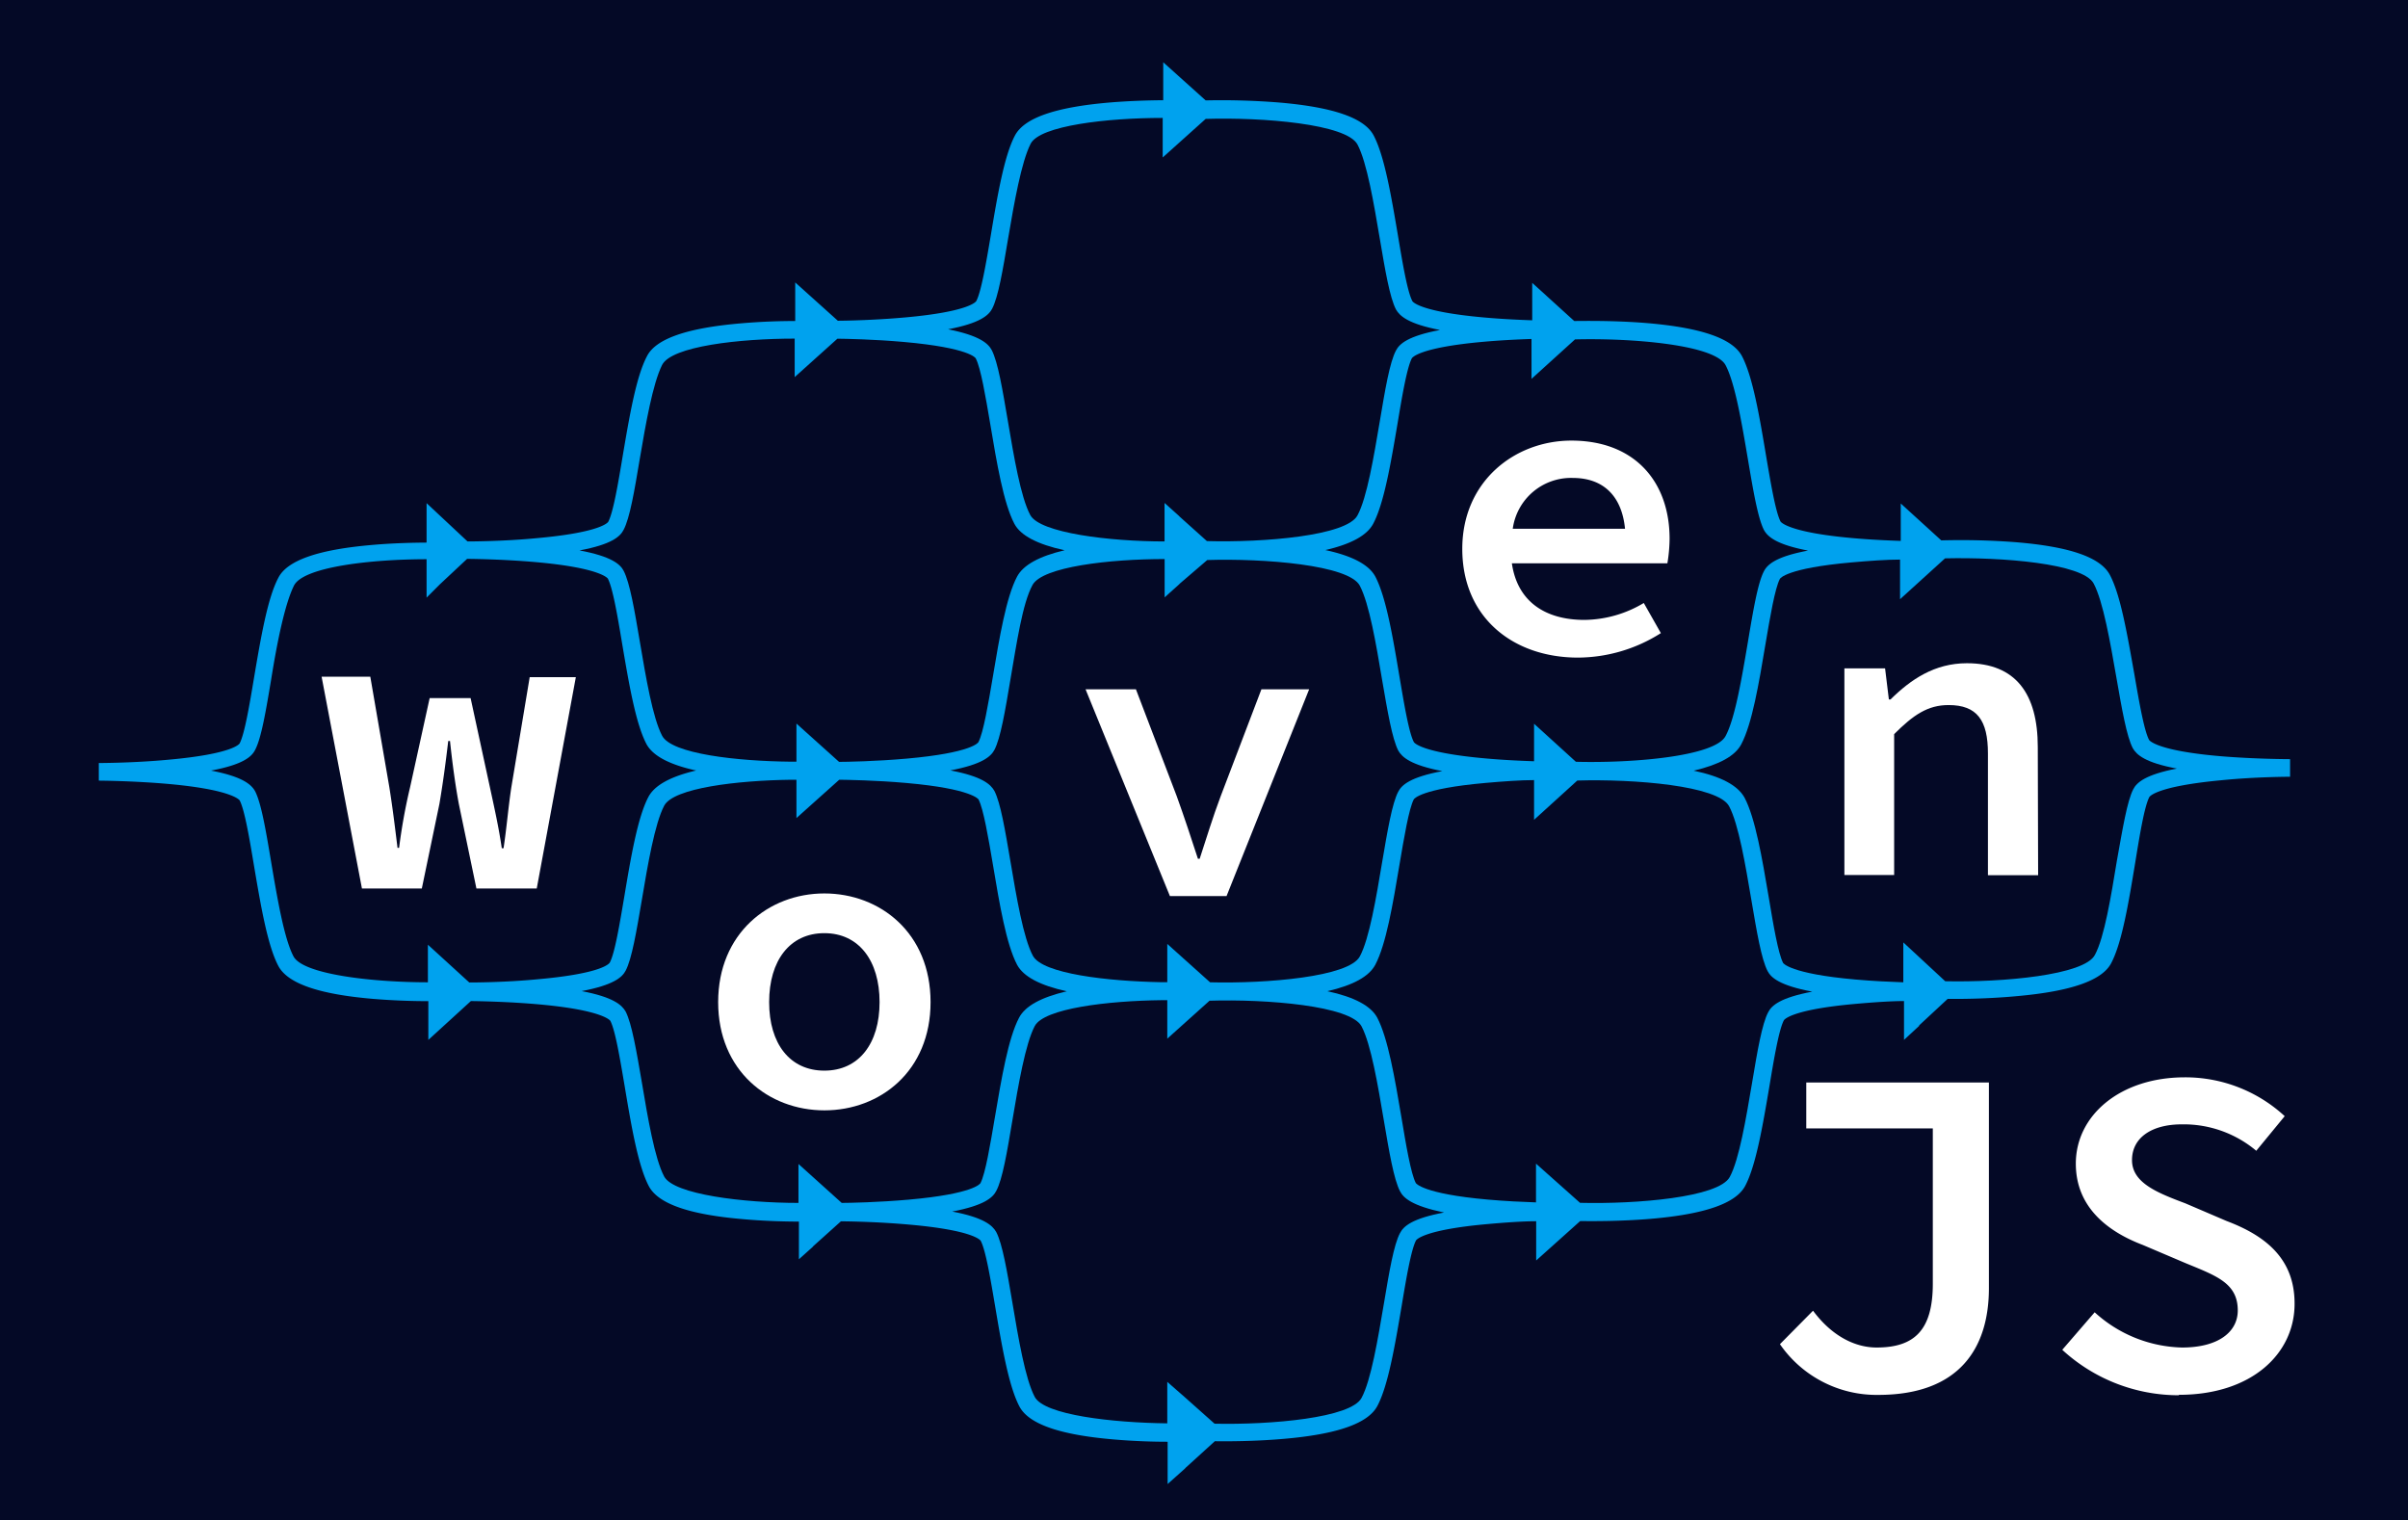 <svg xmlns="http://www.w3.org/2000/svg" viewBox="0 0 273.44 172.65">
  <rect x="0" y="0" width="273.44" height="172.65" fill="#333333" stroke="none"/>
  <title>wovenLogoLinesCSBlueLettersWhiteBackgroundBlue</title>
  <g>
    <rect x="5.82" y="4.77" width="260.84" height="164.74" style="fill: #fff"/>
    <g>
      <path d="M12.45,14.49V180H276.11V14.49ZM214.3,82.71H241v29H214.3Zm-140.65,30H42.3V84.58H73.65Zm41.86,25.5H86.61V109.3h28.9ZM158,114.52H128.7V85.23H158Zm41.93-27.76H171.5V57.13h28.42Zm35.55,82.83H209.68V131.18h25.79Zm34.4,0H241v-41h28.92Z" transform="translate(-7.56 -9.73)" style="fill: #00a2ee"/>
      <g>
        <path d="M78.38,74.55c.71,1.37,1.23,4.46,1.83,8,.69,4.07,1.46,8.68,2.54,10.73s8.48,2.88,14.64,2.94H98V91.89l4.84,4.35c.79,0,4.19-.06,7.68-.37,7.44-.66,8.13-1.83,8.15-1.88.56-1.08,1.11-4.32,1.64-7.45.74-4.42,1.51-9,2.74-11.33.7-1.32,2.49-2.31,5.4-3-3.1-.67-5-1.68-5.7-3-1.23-2.33-2-6.9-2.74-11.32-.53-3.13-1.08-6.37-1.64-7.45,0-.05-.71-1.22-8.17-1.88-3.34-.3-6.6-.36-7.55-.37l-4.85,4.36V48.18c-6.25,0-14,.86-15.06,3s-1.85,6.65-2.54,10.72c-.6,3.58-1.12,6.67-1.83,8-.39.76-1.36,1.65-5,2.33C77,72.91,78,73.8,78.38,74.55Z" transform="translate(-7.56 -9.73)" style="fill: #040926"/>
        <path d="M76.82,119c.56-1.08,1.1-4.32,1.63-7.45.74-4.42,1.51-9,2.74-11.33.7-1.32,2.49-2.31,5.42-3-3.06-.67-4.92-1.67-5.64-3-1.23-2.34-2-6.91-2.75-11.33-.52-3.13-1.07-6.37-1.63-7.45,0,0-.71-1.22-8.17-1.88-3.83-.34-7.55-.37-7.82-.37l-3.09,2.89h0L56,77.59V73.23c-6.25,0-14,.86-15.06,3S39,82.83,38.35,86.9c-.6,3.58-1.12,6.68-1.83,8-.39.76-1.36,1.65-5,2.33,3.6.69,4.57,1.58,5,2.33.71,1.37,1.23,4.46,1.83,8.05.69,4.06,1.46,8.67,2.54,10.72s9,2.94,15.26,2.94V117l4.7,4.29c.38,0,4,0,7.81-.37C76.1,120.26,76.79,119.09,76.82,119Zm-8.31-8.38H61.66l-2-9.62c-.35-1.88-.69-4.21-1-7.13h-.2c-.3,2.54-.6,4.77-1,7.13l-2,9.62H48.66L44.08,86.57h5.53l2.16,12.54c.37,2.32.64,4.53.93,6.89h.18a64.4,64.4,0,0,1,1.25-6.89L56.35,89H61l2.2,10.16c.5,2.32,1,4.53,1.34,6.89h.2c.36-2.36.53-4.57.88-6.89l2.09-12.54h5.24Z" transform="translate(-7.56 -9.73)" style="fill: #040926"/>
        <path d="M120.18,49.49c.7,1.36,1.22,4.46,1.82,8,.69,4.07,1.46,8.68,2.55,10.72s9,3,15.25,3V66.84l1.65,1.48h0l.06.07,3.1,2.78c6.46.18,15.87-.6,17.1-2.92,1.08-2,1.85-6.65,2.54-10.72.6-3.58,1.12-6.67,1.83-8,.39-.76,1.37-1.65,5-2.33-3.59-.69-4.57-1.58-5-2.33-.71-1.37-1.23-4.46-1.83-8-.69-4.07-1.46-8.68-2.54-10.73-1.24-2.34-10.78-3.11-17.24-2.91l-4.88,4.38V23.12c-6.24,0-13.95.86-15,2.94s-1.86,6.66-2.55,10.73c-.6,3.58-1.12,6.67-1.82,8-.4.75-1.37,1.64-5,2.33C118.81,47.84,119.78,48.73,120.18,49.49Z" transform="translate(-7.56 -9.73)" style="fill: #040926"/>
        <path d="M186.16,64a6.68,6.68,0,0,0-6.82,5.77h12.75C191.72,66,189.58,64,186.16,64Z" transform="translate(-7.56 -9.73)" style="fill: #040926"/>
        <path d="M118.9,144.07c.56-1.09,1.1-4.32,1.63-7.45.75-4.42,1.52-9,2.75-11.33.7-1.33,2.49-2.31,5.42-3-3.06-.67-4.92-1.67-5.64-3-1.23-2.33-2-6.9-2.74-11.32-.53-3.13-1.08-6.37-1.64-7.46,0,0-.71-1.21-8.17-1.87-3.47-.31-6.85-.36-7.65-.37L98,102.62V98.27H97.4c-6.12.08-13.36.93-14.42,2.95s-1.86,6.65-2.54,10.72c-.61,3.58-1.13,6.67-1.83,8-.39.76-1.37,1.64-5,2.33,3.59.68,4.57,1.57,5,2.33.7,1.37,1.22,4.46,1.83,8,.68,4.07,1.46,8.68,2.54,10.72s9,3,15.25,3V141.9l4.91,4.42c.91,0,4.21-.07,7.6-.37C118.19,145.29,118.87,144.12,118.9,144.07Zm-17.73-8.26c-6.34,0-12.06-4.5-12.06-12.29s5.72-12.34,12.06-12.34,12.06,4.5,12.06,12.34S107.5,135.81,101.17,135.81Z" transform="translate(-7.56 -9.73)" style="fill: #040926"/>
        <path d="M140.11,116.91l4.86,4.36c6.45.16,15.75-.62,17-2.93,1.08-2,1.86-6.65,2.54-10.72.61-3.58,1.13-6.68,1.83-8,.39-.76,1.37-1.65,5-2.33-3.59-.69-4.57-1.58-5-2.33-.7-1.37-1.22-4.46-1.83-8-.68-4.07-1.46-8.68-2.54-10.73-1.24-2.35-10.85-3.11-17.32-2.91L141.53,76l-.07.08h0l-1.65,1.48V73.21c-6.22,0-13.86.87-15,2.94S123,82.81,122.3,86.88c-.6,3.58-1.12,6.67-1.82,8-.4.75-1.37,1.64-5,2.33,3.6.68,4.57,1.57,5,2.33.7,1.36,1.22,4.46,1.82,8,.69,4.07,1.46,8.68,2.55,10.72s8.46,2.89,14.62,3h.64v-1.59h0ZM130.83,88h5.72l4.64,12.15c.85,2.36,1.63,4.72,2.4,7.09h.2c.78-2.37,1.49-4.73,2.38-7.09L150.8,88h5.42l-9.38,23.48h-6.43Z" transform="translate(-7.56 -9.73)" style="fill: #040926"/>
        <path d="M167.88,50.42c-.56,1.08-1.11,4.32-1.63,7.45-.75,4.42-1.52,9-2.75,11.32-.7,1.33-2.5,2.32-5.44,3,3.08.66,4.95,1.67,5.67,3,1.23,2.34,2,6.91,2.74,11.33.53,3.13,1.07,6.37,1.63,7.45,0,.05.72,1.22,8.17,1.88,2,.18,4,.27,5.49.32V91.91l4.75,4.32c6.46.17,15.8-.61,17-2.93,1.08-2,1.85-6.65,2.54-10.72.6-3.58,1.12-6.67,1.82-8,.4-.76,1.37-1.65,5-2.33-3.6-.69-4.57-1.57-5-2.33-.7-1.37-1.22-4.46-1.82-8-.69-4.07-1.46-8.68-2.54-10.72-1.23-2.33-10.64-3.1-17.1-2.93l-4.94,4.48V48.22c-1.47.05-3.45.14-5.46.32C168.59,49.2,167.91,50.37,167.88,50.42ZM186,59.76c7.17,0,11.15,4.65,11.15,11.15a17.83,17.83,0,0,1-.25,2.78H179.24c.62,4.34,3.78,6.43,8.25,6.43a13.37,13.37,0,0,0,6.73-1.92l1.94,3.42a17.69,17.69,0,0,1-9.41,2.78c-7.36,0-13.14-4.54-13.14-12.35C173.61,64.39,179.56,59.76,186,59.76Z" transform="translate(-7.56 -9.73)" style="fill: #040926"/>
        <path d="M101.17,115.69c-3.92,0-6.27,3.11-6.27,7.83s2.35,7.78,6.27,7.78,6.27-3.08,6.27-7.78S105.09,115.69,101.17,115.69Z" transform="translate(-7.56 -9.73)" style="fill: #040926"/>
        <path d="M7.56,9.73V182.38H281V9.73ZM233.41,156c0,6.65-3.22,12.12-12.57,12.12a13.33,13.33,0,0,1-11.16-5.76l3.76-3.8c2.05,2.77,4.66,4.18,7.22,4.18,4.32,0,6.38-2,6.38-7.25V137.86H212.67v-5.21h20.74Zm-4.69-32.84-3.23,3,0,.06h0l-1.72,1.59v-4.41c-1.47,0-3.47.14-5.5.32-7.44.66-8.13,1.83-8.15,1.88-.56,1.08-1.11,4.32-1.63,7.45-.75,4.42-1.52,9-2.75,11.33-1.06,2-4.57,3.22-10.74,3.75-3.48.29-6.74.27-8,.25l-5,4.48V148.4c-1.47,0-3.47.14-5.49.32-7.45.66-8.14,1.83-8.16,1.87-.56,1.09-1.11,4.33-1.63,7.46-.75,4.42-1.52,9-2.75,11.32-1.06,2-4.57,3.23-10.74,3.75-3.26.28-6.34.28-7.72.26l-3.3,3-.11.12h0l-1.95,1.74v-3.34h0v-1.46c-1.58,0-3.79-.06-6.09-.26-6.17-.52-9.69-1.75-10.74-3.75-1.23-2.33-2-6.9-2.75-11.33-.53-3.13-1.07-6.36-1.63-7.45,0-.05-.71-1.22-8.16-1.87-3.57-.32-7-.37-7.73-.37l-3.14,2.82-.08.1v0l-1.55,1.39v-4.28c-1.6,0-3.89-.06-6.29-.27-6.18-.52-9.69-1.75-10.75-3.75-1.23-2.33-2-6.9-2.74-11.32-.53-3.13-1.07-6.37-1.63-7.45,0,0-.72-1.22-8.17-1.88-3.5-.31-6.89-.36-7.67-.37l-4.83,4.41v-4.4c-1.6,0-3.9-.06-6.3-.26-6.17-.53-9.69-1.75-10.74-3.75-1.23-2.34-2-6.91-2.75-11.33-.52-3.13-1.07-6.37-1.63-7.45,0,0-.71-1.22-8.17-1.88-4-.35-7.8-.37-7.83-.37v-2s3.88,0,7.84-.37c7.45-.66,8.14-1.82,8.16-1.87.56-1.09,1.11-4.33,1.63-7.46.75-4.42,1.52-9,2.75-11.32,1-2,4.57-3.23,10.74-3.75,2.3-.2,4.51-.25,6.1-.26V66.86l4.65,4.35c.24,0,4,0,7.83-.37,7.45-.66,8.14-1.83,8.16-1.88.56-1.08,1.11-4.32,1.63-7.45.75-4.42,1.52-9,2.75-11.32,1-2,4.57-3.23,10.74-3.75,2.3-.2,4.51-.26,6.1-.26V41.8l4.84,4.35c.93,0,4.21-.07,7.58-.37,7.44-.66,8.13-1.83,8.15-1.88.56-1.08,1.11-4.32,1.64-7.45.74-4.42,1.51-9,2.74-11.33,1.06-2,4.57-3.22,10.74-3.75,2.31-.19,4.51-.25,6.1-.26V16.8l4.82,4.33a82.48,82.48,0,0,1,8.34.24c6.17.53,9.69,1.75,10.74,3.75,1.23,2.34,2,6.91,2.75,11.33.52,3.13,1.07,6.37,1.63,7.45,0,.05.71,1.22,8.17,1.88,2,.18,4,.27,5.45.32V41.85l1.56,1.41h0l.05.05,3.16,2.87c.84,0,4.44-.08,8.31.24,6.17.53,9.68,1.76,10.74,3.75,1.23,2.34,2,6.91,2.74,11.33.53,3.13,1.08,6.37,1.64,7.45,0,0,.71,1.22,8.17,1.88,2,.18,4,.27,5.48.32V66.9L228,71.09a81.91,81.91,0,0,1,8.38.2c6.17.5,9.69,1.71,10.76,3.71,1.24,2.32,2,6.89,2.79,11.31.54,3.13,1.1,6.36,1.67,7.44,0,0,.71,1.22,8.16,1.85,4,.33,7.81.33,7.85.33v2s-3.89,0-7.84.4c-7.45.7-8.13,1.87-8.15,1.92-.56,1.09-1.09,4.32-1.6,7.46-.73,4.42-1.48,9-2.7,11.34-1,2-4.55,3.24-10.72,3.79C233.2,123.16,230,123.17,228.72,123.15Zm26.25,45A19.52,19.52,0,0,1,241.74,163l3.68-4.26a15.23,15.23,0,0,0,9.92,4c4.14,0,6.33-1.78,6.33-4.21,0-3.1-2.43-3.93-5.9-5.36l-4.89-2.08c-3.74-1.42-7.6-4.12-7.6-9.23,0-5.53,5.1-9.8,12.36-9.8A16.64,16.64,0,0,1,267,136.47l-3.23,3.93a12.8,12.8,0,0,0-8.46-3c-3.38,0-5.65,1.49-5.65,4.06s2.84,3.7,6.06,4.91l4.67,2c4.53,1.71,7.73,4.35,7.73,9.37C268.15,163.4,263.28,168.11,255,168.11Z" transform="translate(-7.56 -9.73)" style="fill: #040926"/>
        <path d="M208.28,120c-.71-1.37-1.23-4.46-1.83-8-.69-4.07-1.46-8.68-2.54-10.72-1.24-2.34-10.78-3.11-17.24-2.92l-4.91,4.46V98.31c-1.47,0-3.47.14-5.5.32-7.45.66-8.13,1.83-8.16,1.87-.56,1.09-1.1,4.33-1.63,7.46-.74,4.42-1.51,9-2.74,11.32-.71,1.33-2.5,2.32-5.44,3,3.07.66,4.94,1.67,5.66,3,1.23,2.34,2,6.91,2.75,11.33.52,3.13,1.07,6.37,1.63,7.45,0,0,.71,1.22,8.16,1.88,2,.18,4,.27,5.49.32v-4.4l5,4.45c6.45.16,15.74-.62,17-2.93,1.08-2,1.85-6.65,2.54-10.72.6-3.58,1.12-6.67,1.83-8,.39-.76,1.36-1.64,5-2.33C209.64,121.63,208.67,120.74,208.28,120Z" transform="translate(-7.56 -9.73)" style="fill: #040926"/>
        <path d="M249.8,99.35c.39-.76,1.36-1.65,4.95-2.35-3.59-.67-4.57-1.56-5-2.31-.71-1.36-1.24-4.46-1.86-8-.71-4.06-1.5-8.66-2.59-10.71-1.22-2.28-10.42-3-16.87-2.85l-5.11,4.64V73.27c-1.47,0-3.47.14-5.5.32-7.44.66-8.13,1.83-8.15,1.88-.56,1.08-1.11,4.32-1.64,7.45-.74,4.42-1.51,9-2.74,11.32-.7,1.33-2.48,2.31-5.4,3,3.14.66,5,1.68,5.77,3.06,1.23,2.33,2,6.9,2.75,11.32.52,3.13,1.07,6.37,1.63,7.45,0,0,.71,1.22,8.17,1.88,2,.18,4,.27,5.48.32v-4.53l4.76,4.41c6.47.14,15.82-.68,17-3,1.08-2,1.83-6.66,2.5-10.73C248.6,103.81,249.1,100.72,249.8,99.35ZM239,109.11H233.3V95.28c0-3.77-1.24-5.49-4.47-5.49-2.37,0-4,1.12-6.18,3.3v16H217V85.62h4.62l.43,3.53h.19c2.3-2.27,5-4.11,8.67-4.11,5.55,0,8.05,3.47,8.05,9.52Z" transform="translate(-7.56 -9.73)" style="fill: #040926"/>
        <path d="M166.54,145c-.71-1.37-1.23-4.46-1.83-8-.69-4.07-1.46-8.68-2.54-10.73-1.24-2.34-10.79-3.11-17.26-2.91l-4.8,4.31v-2.7h0V123.3h-.63c-6.12.07-13.36.93-14.42,2.94s-1.86,6.66-2.54,10.72c-.6,3.59-1.12,6.68-1.83,8-.39.76-1.37,1.65-5,2.34,3.59.68,4.57,1.57,5,2.33.71,1.36,1.23,4.46,1.83,8,.68,4.06,1.46,8.67,2.54,10.72s8.81,2.93,15.05,3V170h0v-3.36l2,1.75h0l0,0,3.37,3c6.44.14,15.49-.66,16.69-2.93,1.08-2,1.85-6.65,2.54-10.72.6-3.58,1.12-6.68,1.83-8,.39-.76,1.36-1.65,5-2.33C167.9,146.65,166.93,145.76,166.54,145Z" transform="translate(-7.56 -9.73)" style="fill: #040926"/>
      </g>
    </g>
  </g>
</svg>
